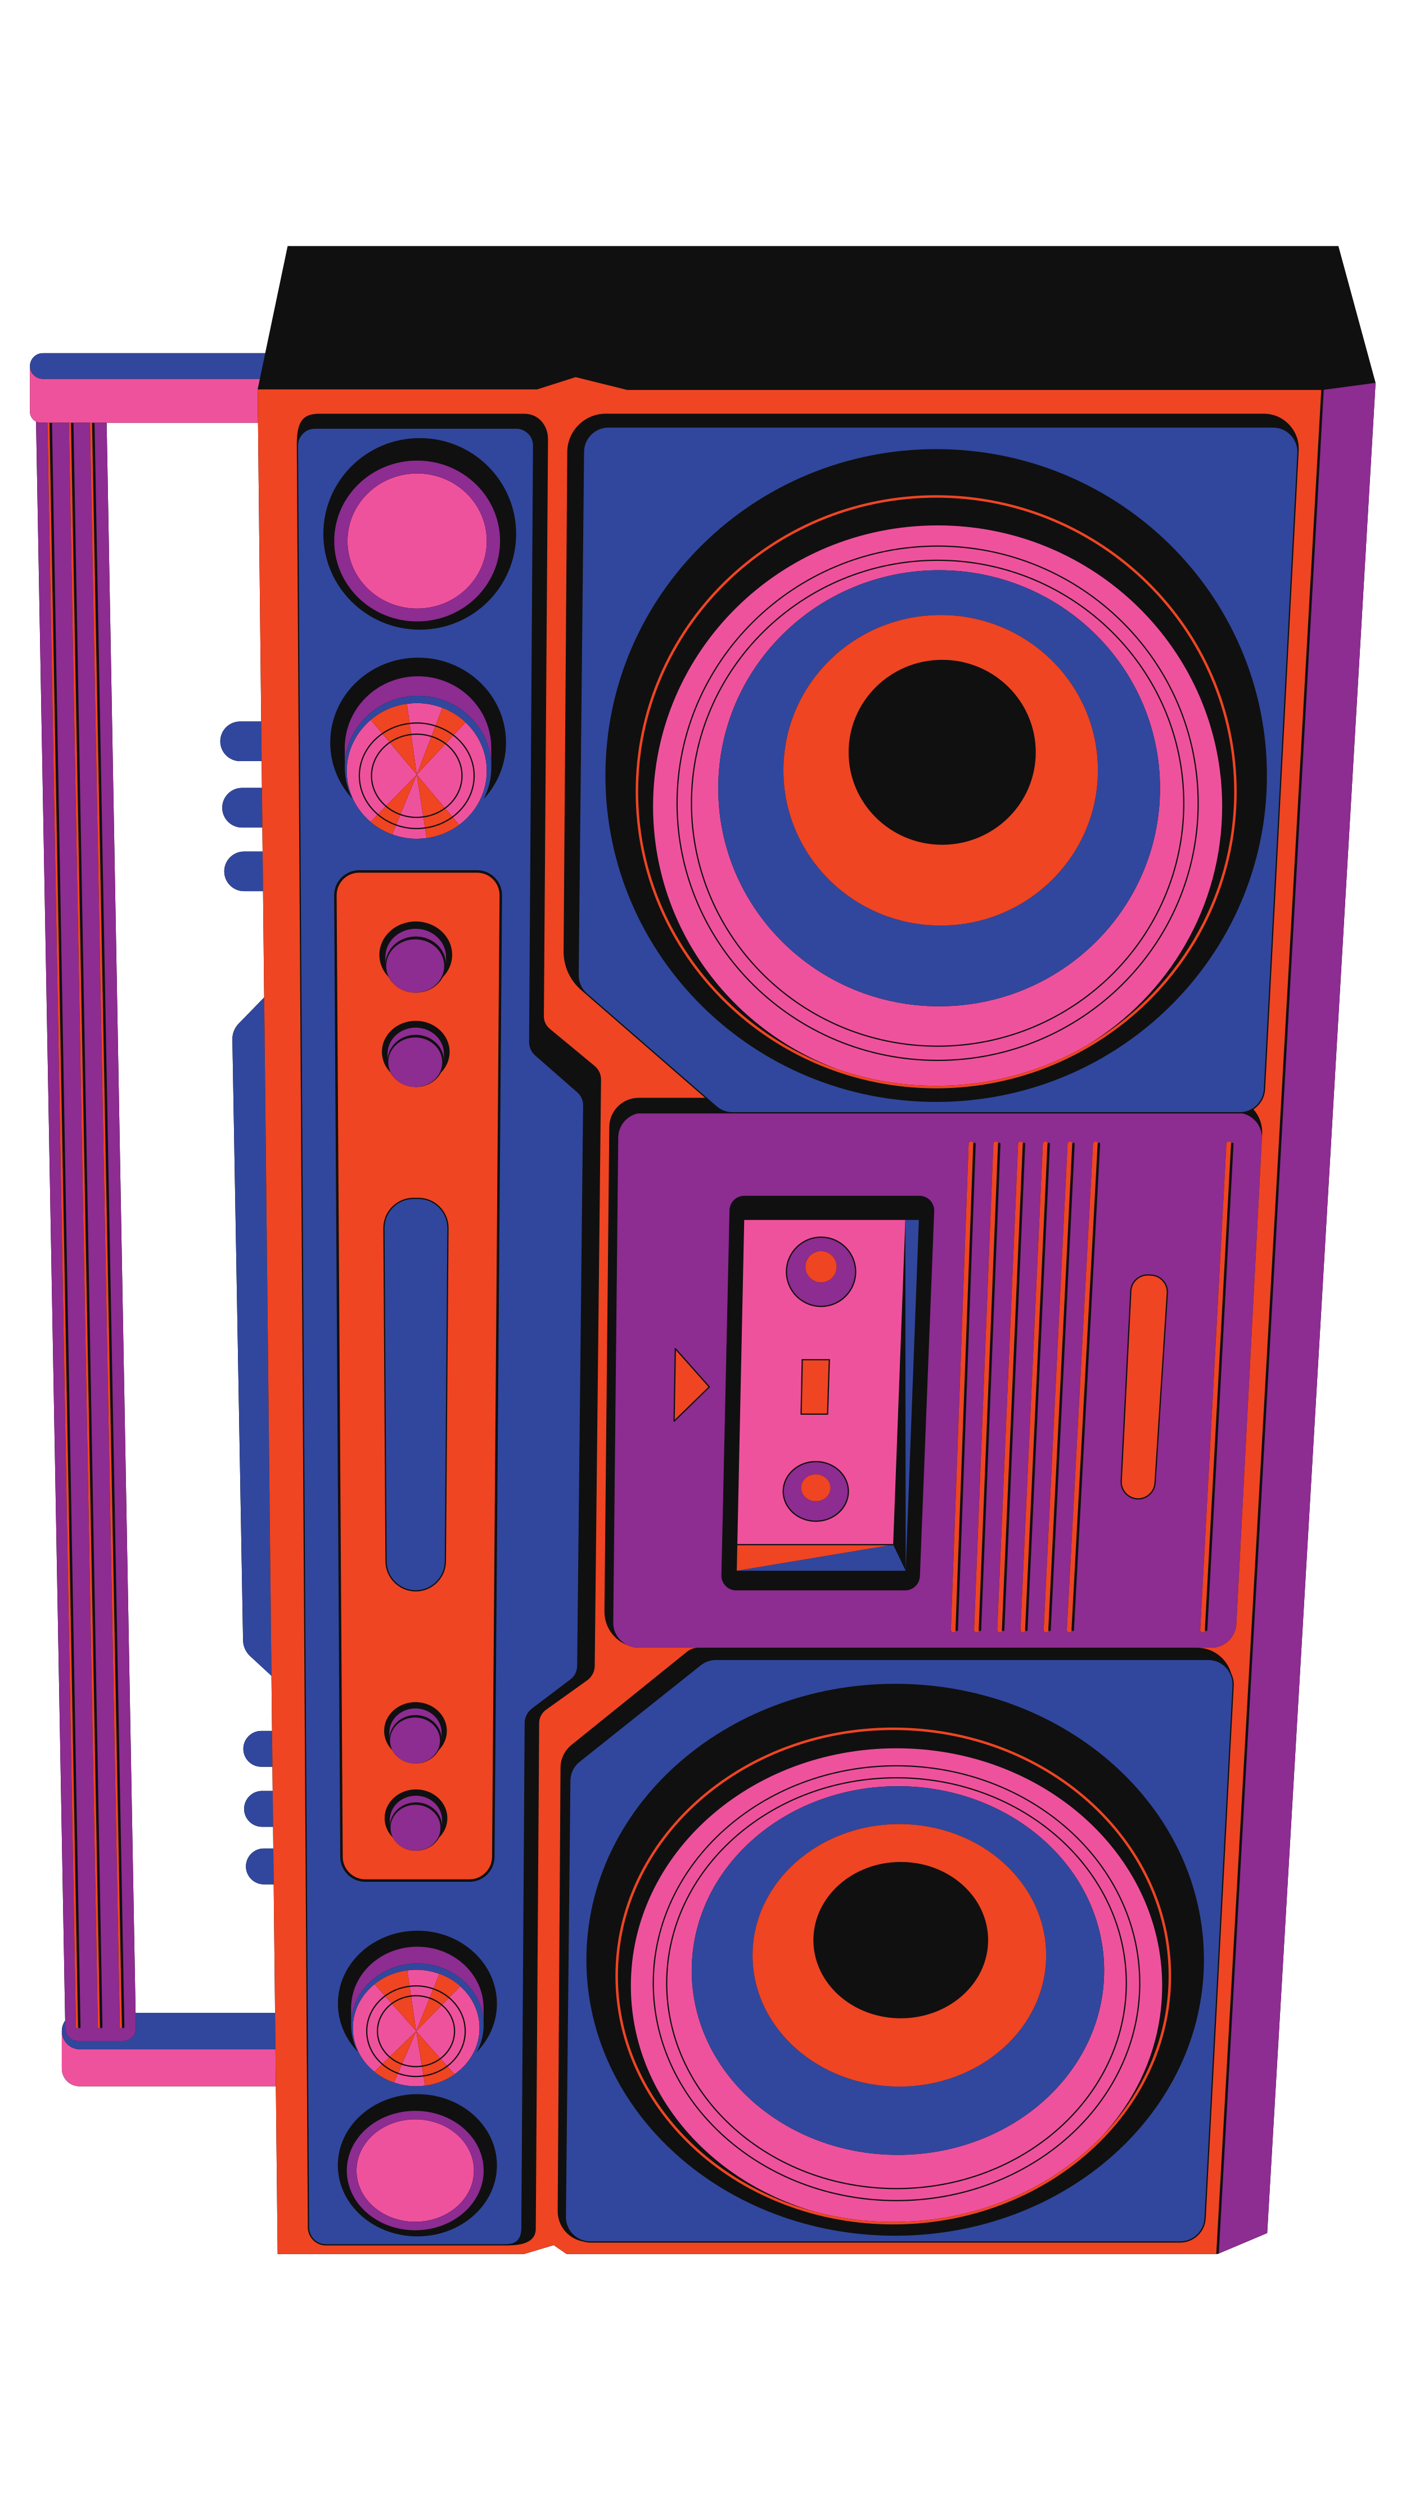 <svg xmlns="http://www.w3.org/2000/svg" xmlns:xlink="http://www.w3.org/1999/xlink" width="1080" zoomAndPan="magnify" viewBox="0 0 810 1440" height="1920" preserveAspectRatio="xMidYMid meet" version="1.0"><defs><clipPath id="d081fdf611"><path d="M 17.07 141.711 L 792.57 141.711 L 792.57 1298.211 L 17.07 1298.211 Z M 17.07 141.711 " clip-rule="nonzero"/></clipPath><clipPath id="a272e1e2f2"><path d="M 17.07 210 L 705 210 L 705 1280 L 17.07 1280 Z M 17.07 210 " clip-rule="nonzero"/></clipPath><clipPath id="04b1a84ffb"><path d="M 20 220 L 792.57 220 L 792.57 1298.211 L 20 1298.211 Z M 20 220 " clip-rule="nonzero"/></clipPath><clipPath id="ab264f677c"><path d="M 17.07 203 L 748 203 L 748 1293 L 17.07 1293 Z M 17.07 203 " clip-rule="nonzero"/></clipPath><clipPath id="bf09a88370"><path d="M 27 217 L 762 217 L 762 1298.211 L 27 1298.211 Z M 27 217 " clip-rule="nonzero"/></clipPath></defs><g clip-path="url(#d081fdf611)"><path fill="#101010" d="M 771.062 141.711 L 165.711 141.711 L 152.793 203.418 L 24.66 203.418 C 20.578 203.418 17.27 206.73 17.27 210.816 L 17.27 237.242 C 17.27 239.703 18.707 241.805 20.773 242.816 L 37.543 1163.758 C 36.336 1165.469 35.609 1167.547 35.609 1169.801 L 35.609 1191.387 C 35.609 1197.016 40.168 1201.574 45.793 1201.574 L 158.922 1201.574 L 159.953 1298.211 L 301.844 1298.211 L 318.984 1293.066 L 326.457 1298.211 L 701.398 1298.211 L 701.398 1298.203 L 730.023 1286.113 L 792.473 220.496 M 61.43 243.469 L 148.637 243.469 L 150.484 415.539 L 138.312 415.539 C 132.012 415.539 126.902 420.652 126.902 426.957 C 126.902 433.266 132.012 438.375 138.312 438.375 L 150.73 438.375 L 150.898 453.781 L 139.441 453.781 C 133.137 453.781 128.027 458.895 128.027 465.199 C 128.027 471.504 133.137 476.617 139.441 476.617 L 151.137 476.617 L 151.285 490.43 L 140.602 490.43 C 134.301 490.43 129.188 495.539 129.188 501.848 C 129.188 508.152 134.301 513.266 140.602 513.266 L 151.531 513.266 L 152.188 574.449 L 137.598 589.449 C 135.152 591.887 133.805 595.219 133.867 598.672 L 140.02 944.73 C 140.086 948.293 141.641 951.668 144.316 954.027 L 156.379 965.176 L 156.719 996.898 L 150.504 996.898 C 144.805 996.898 140.184 1001.523 140.184 1007.223 C 140.184 1012.926 144.805 1017.551 150.504 1017.551 L 156.941 1017.551 L 157.09 1031.477 L 150.949 1031.477 C 145.25 1031.477 140.629 1036.102 140.629 1041.805 C 140.629 1047.508 145.25 1052.129 150.949 1052.129 L 157.312 1052.129 L 157.445 1064.617 L 152 1064.617 C 146.301 1064.617 141.68 1069.242 141.68 1074.945 C 141.68 1080.645 146.301 1085.27 152 1085.27 L 157.668 1085.27 L 158.465 1159.297 L 78.105 1159.297 Z M 61.43 243.469 " fill-opacity="1" fill-rule="nonzero"/></g><g clip-path="url(#a272e1e2f2)"><path fill="#ef529c" d="M 217.398 469.332 L 213.484 473.332 C 211.828 471.918 210.273 470.406 208.879 468.754 C 203.184 462.016 199.762 453.406 199.762 444.02 C 199.762 432.273 205.141 421.762 213.613 414.602 L 220.031 422.246 C 211.934 427.867 206.664 436.766 206.664 446.801 C 206.664 455.703 210.816 463.711 217.398 469.332 Z M 264.504 475.074 C 259.148 479.031 252.754 481.703 245.77 482.66 C 252.754 481.707 259.148 479.031 264.504 475.074 Z M 244.812 476.504 L 243.934 470.848 C 242.676 471.02 241.398 471.137 240.086 471.137 C 236.711 471.137 233.496 470.531 230.527 469.465 L 228.332 474.812 C 231.984 476.113 235.938 476.852 240.082 476.852 C 241.695 476.852 243.266 476.711 244.812 476.504 Z M 245.77 482.66 L 244.922 477.211 C 243.34 477.426 241.734 477.57 240.086 477.57 C 235.844 477.57 231.797 476.812 228.062 475.477 L 225.969 480.578 C 230.371 482.176 235.117 483.094 240.094 483.094 C 240.223 483.094 240.344 483.074 240.473 483.074 C 242.273 483.059 244.035 482.898 245.77 482.66 Z M 239.648 1143.395 C 243.215 1143.395 246.613 1144.023 249.766 1145.117 L 253.105 1136.852 C 248.973 1135.34 244.492 1134.465 239.773 1134.465 C 238.023 1134.465 236.316 1134.617 234.633 1134.84 L 235.93 1143.641 C 237.148 1143.492 238.387 1143.395 239.648 1143.395 Z M 216.047 412.707 C 218.266 411.109 220.648 409.727 223.184 408.586 C 220.648 409.723 218.266 411.109 216.047 412.707 Z M 239.648 1149.781 C 238.703 1149.781 237.773 1149.855 236.855 1149.965 L 239.777 1169.844 L 247.352 1151.098 C 244.953 1150.258 242.363 1149.781 239.648 1149.781 Z M 217.809 1169.84 C 217.809 1175.598 220.477 1180.781 224.719 1184.441 L 239.773 1169.84 L 225.969 1154.227 C 221 1157.906 217.809 1163.535 217.809 1169.84 Z M 253.121 1136.812 L 253.109 1136.852 C 254.137 1137.227 255.164 1137.613 256.145 1138.07 C 255.156 1137.617 254.156 1137.188 253.121 1136.812 Z M 234.633 1134.836 C 234.59 1134.84 234.551 1134.852 234.512 1134.859 C 234.555 1134.852 234.594 1134.848 234.637 1134.84 Z M 213.66 446.801 C 213.66 438.836 217.855 431.773 224.301 427.332 L 220.496 422.793 C 212.551 428.285 207.379 436.984 207.379 446.801 C 207.379 455.504 211.449 463.328 217.902 468.82 L 222.074 464.559 C 216.91 460.113 213.66 453.805 213.66 446.801 Z M 266.516 446.801 C 266.516 454.453 262.652 461.281 256.633 465.746 L 260.457 470.273 C 267.965 464.762 272.797 456.297 272.797 446.801 C 272.797 437.543 268.211 429.258 261.023 423.738 L 256.961 428.09 C 262.789 432.559 266.516 439.285 266.516 446.801 Z M 214.379 446.801 C 214.379 453.605 217.547 459.73 222.574 464.043 L 240.094 446.145 L 224.766 427.883 C 218.477 432.191 214.379 439.059 214.379 446.801 Z M 250.734 418.418 C 247.391 417.355 243.82 416.75 240.086 416.75 C 238.711 416.75 237.363 416.855 236.031 417.008 L 236.82 422.676 C 237.895 422.551 238.977 422.469 240.086 422.469 C 243.094 422.469 245.969 422.953 248.664 423.809 Z M 261.973 411.227 C 259.742 409.828 257.359 408.641 254.852 407.688 C 257.359 408.641 259.742 409.832 261.973 411.227 Z M 240.086 416.031 C 243.91 416.031 247.566 416.656 250.992 417.746 L 254.852 407.684 C 250.273 405.938 245.309 404.949 240.094 404.949 C 238.16 404.949 236.273 405.129 234.414 405.383 L 235.934 416.293 C 237.297 416.137 238.68 416.031 240.086 416.031 Z M 240.086 423.188 C 239.012 423.188 237.961 423.266 236.922 423.383 L 240.094 446.145 L 248.406 424.48 C 245.793 423.656 243.004 423.188 240.086 423.188 Z M 261.496 1169.84 C 261.496 1163.977 258.723 1158.707 254.34 1155.035 L 239.777 1169.84 L 253.531 1185.32 C 258.391 1181.637 261.496 1176.066 261.496 1169.84 Z M 225.945 407.473 C 228.641 406.492 231.473 405.785 234.41 405.383 C 231.473 405.785 228.641 406.492 225.945 407.473 Z M 264.508 475.074 C 274.168 467.938 280.43 456.699 280.43 444.02 C 280.43 433.043 275.742 423.137 268.215 416.039 L 261.516 423.211 C 268.844 428.863 273.516 437.336 273.516 446.801 C 273.516 456.52 268.586 465.18 260.922 470.824 Z M 265.797 446.801 C 265.797 439.492 262.16 432.949 256.469 428.613 L 240.098 446.145 L 256.172 465.195 C 262.031 460.867 265.797 454.234 265.797 446.801 Z M 243.824 470.141 L 240.098 446.145 L 230.805 468.797 C 233.691 469.832 236.816 470.418 240.094 470.418 C 241.359 470.418 242.602 470.305 243.824 470.141 Z M 516.48 1006.918 C 601.004 1006.918 669.523 1068.145 669.523 1143.668 C 669.523 1176.348 656.676 1206.336 635.277 1229.855 C 606.156 1260.328 562.891 1279.699 514.621 1279.699 C 498.965 1279.699 483.852 1277.633 469.559 1273.844 C 407.996 1256.141 363.441 1204.562 363.441 1143.668 C 363.441 1068.145 431.957 1006.918 516.48 1006.918 Z M 516.48 1016.633 C 439.016 1016.633 375.992 1072.965 375.992 1142.207 C 375.992 1211.445 439.016 1267.777 516.48 1267.777 C 593.949 1267.777 656.973 1211.445 656.973 1142.207 C 656.973 1072.965 593.949 1016.633 516.48 1016.633 Z M 516.48 1017.352 C 593.547 1017.352 656.254 1073.363 656.254 1142.207 C 656.254 1211.051 593.551 1267.059 516.48 1267.059 C 439.41 1267.059 376.711 1211.051 376.711 1142.207 C 376.711 1073.363 439.41 1017.352 516.48 1017.352 Z M 516.48 1023.547 C 443.281 1023.547 383.73 1076.777 383.73 1142.207 C 383.73 1207.633 443.281 1260.863 516.48 1260.863 C 589.68 1260.863 649.23 1207.633 649.23 1142.207 C 649.23 1076.777 589.68 1023.547 516.48 1023.547 Z M 516.48 1024.266 C 589.285 1024.266 648.512 1077.176 648.512 1142.207 C 648.512 1207.234 589.285 1260.145 516.48 1260.145 C 443.676 1260.145 384.449 1207.234 384.449 1142.207 C 384.449 1077.176 443.676 1024.266 516.48 1024.266 Z M 517.301 1028.742 C 451.688 1028.742 398.496 1076.277 398.496 1134.918 C 398.496 1193.555 451.688 1241.09 517.301 1241.09 C 582.914 1241.09 636.102 1193.555 636.102 1134.918 C 636.102 1076.277 582.914 1028.742 517.301 1028.742 Z M 273.035 1250.121 C 273.035 1233.828 257.895 1220.621 239.215 1220.621 C 220.539 1220.621 205.398 1233.828 205.398 1250.121 C 205.398 1266.414 220.539 1279.621 239.215 1279.621 C 257.891 1279.621 273.035 1266.414 273.035 1250.121 Z M 424.781 889.277 L 428.75 702.633 L 521.562 702.633 L 514.543 889.641 L 514.543 889.277 Z M 473.008 752.777 C 484.195 752.777 493.297 743.672 493.297 732.477 C 493.297 721.281 484.195 712.176 473.008 712.176 C 461.816 712.176 452.715 721.281 452.715 732.477 C 452.715 743.672 461.816 752.777 473.008 752.777 Z M 476.773 814.816 C 476.965 814.816 477.129 814.66 477.133 814.469 L 478.152 783.117 C 478.152 783.113 478.152 783.109 478.152 783.105 C 478.152 783.012 478.117 782.922 478.055 782.855 C 477.988 782.785 477.891 782.746 477.793 782.746 L 462.18 782.746 C 461.984 782.746 461.828 782.898 461.82 783.098 L 461.156 814.453 C 461.129 814.52 461.191 814.641 461.262 814.711 C 461.328 814.781 461.422 814.82 461.516 814.82 L 476.773 814.82 Z M 469.988 876.496 C 480.535 876.496 489.117 868.629 489.117 858.961 C 489.117 849.293 480.535 841.426 469.988 841.426 C 459.441 841.426 450.859 849.293 450.859 858.961 C 450.859 868.629 459.441 876.496 469.988 876.496 Z M 17.273 237.242 C 17.273 239.703 18.711 241.805 20.777 242.816 C 21.602 243.219 22.512 243.465 23.492 243.465 L 148.637 243.465 L 148.43 224.273 L 148.426 224.273 L 148.43 224.25 L 148.426 223.816 L 148.52 223.816 L 149.691 218.207 L 24.668 218.207 C 20.582 218.207 17.273 214.895 17.273 210.812 Z M 244.91 1201.199 L 244.051 1195.949 C 242.613 1196.152 241.148 1196.293 239.652 1196.293 C 235.941 1196.293 232.406 1195.621 229.152 1194.438 L 227 1199.414 C 230.98 1200.785 235.277 1201.57 239.777 1201.57 C 239.895 1201.57 240.008 1201.555 240.121 1201.551 C 241.746 1201.539 243.336 1201.406 244.91 1201.199 Z M 200.203 311.594 C 200.203 333.074 218.16 350.492 240.316 350.492 C 262.473 350.492 280.43 333.074 280.43 311.594 C 280.43 290.109 262.473 272.695 240.316 272.695 C 218.16 272.695 200.203 290.109 200.203 311.594 Z M 540.16 302.598 C 630.699 302.598 704.094 375.016 704.094 464.352 C 704.094 522.414 673.07 573.305 626.504 601.84 C 600.934 616.773 571.137 625.379 539.332 625.379 C 519.559 625.379 500.574 622.023 482.883 615.93 C 420.598 593.004 376.23 533.797 376.23 464.352 C 376.23 375.016 449.625 302.598 540.16 302.598 Z M 540.16 314.152 C 457.195 314.152 389.699 380.754 389.699 462.617 C 389.699 544.48 457.195 611.082 540.16 611.082 C 623.129 611.082 690.625 544.48 690.625 462.617 C 690.625 380.754 623.129 314.152 540.16 314.152 Z M 540.16 314.871 C 622.727 314.871 689.906 381.148 689.906 462.617 C 689.906 544.082 622.73 610.363 540.16 610.363 C 457.594 610.363 390.418 544.082 390.418 462.617 C 390.418 381.148 457.594 314.871 540.16 314.871 Z M 540.16 322.328 C 461.77 322.328 397.988 385.266 397.988 462.617 C 397.988 539.969 461.766 602.898 540.16 602.898 C 618.559 602.898 682.332 539.969 682.332 462.617 C 682.332 385.266 618.555 322.328 540.16 322.328 Z M 540.16 323.047 C 618.16 323.047 681.617 385.66 681.617 462.617 C 681.617 539.574 618.16 602.18 540.164 602.18 C 462.164 602.18 398.707 539.574 398.707 462.617 C 398.707 385.66 462.164 323.047 540.16 323.047 Z M 541.035 328.406 C 470.754 328.406 413.777 384.633 413.777 453.988 C 413.777 523.348 470.754 579.574 541.035 579.574 C 611.32 579.574 668.293 523.348 668.293 453.988 C 668.293 384.633 611.32 328.406 541.035 328.406 Z M 239.648 1195.574 C 241.109 1195.574 242.531 1195.438 243.934 1195.238 L 243.129 1190.348 C 241.992 1190.512 240.836 1190.621 239.648 1190.621 C 236.742 1190.621 233.977 1190.098 231.426 1189.168 L 229.438 1193.777 C 232.602 1194.922 236.043 1195.574 239.648 1195.574 Z M 46.109 1180.301 C 40.312 1180.301 35.613 1175.598 35.613 1169.797 L 35.613 1191.383 C 35.613 1197.008 40.172 1201.57 45.797 1201.57 L 158.922 1201.57 L 158.695 1180.301 Z M 243.016 1189.637 L 239.773 1169.84 L 231.707 1188.508 C 234.172 1189.398 236.844 1189.898 239.648 1189.898 C 240.797 1189.902 241.914 1189.797 243.016 1189.637 Z M 262.52 1141.809 C 263.453 1142.496 264.336 1143.238 265.191 1144.004 L 265.203 1143.988 C 264.352 1143.219 263.453 1142.492 262.52 1141.809 Z M 249.496 1145.781 C 246.426 1144.719 243.117 1144.109 239.648 1144.109 C 238.418 1144.109 237.219 1144.207 236.031 1144.348 L 236.754 1149.25 C 237.703 1149.137 238.668 1149.059 239.648 1149.059 C 242.457 1149.059 245.137 1149.555 247.617 1150.422 Z M 217.09 1169.84 C 217.09 1163.32 220.375 1157.496 225.492 1153.684 L 222.086 1149.828 C 215.723 1154.551 211.645 1161.762 211.645 1169.84 C 211.645 1177.215 215.059 1183.855 220.484 1188.555 L 224.203 1184.945 C 219.832 1181.152 217.09 1175.793 217.09 1169.84 Z M 262.215 1169.84 C 262.215 1176.277 259.016 1182.043 254.012 1185.855 L 257.434 1189.707 C 263.676 1184.984 267.66 1177.832 267.66 1169.84 C 267.66 1162.309 264.102 1155.547 258.469 1150.836 L 254.84 1154.523 C 259.355 1158.324 262.215 1163.777 262.215 1169.84 Z M 215.707 1193.188 L 219.965 1189.055 C 214.414 1184.23 210.922 1177.414 210.922 1169.84 C 210.922 1161.547 215.094 1154.141 221.605 1149.289 L 215.82 1142.746 C 208.156 1148.898 203.293 1157.922 203.293 1168.012 C 203.293 1176.074 206.387 1183.469 211.539 1189.254 C 212.805 1190.676 214.211 1191.977 215.707 1193.188 Z M 276.258 1168.02 C 276.258 1158.59 272.004 1150.094 265.191 1144.004 L 258.973 1150.324 C 264.734 1155.164 268.379 1162.113 268.379 1169.844 C 268.379 1178.051 264.301 1185.395 257.906 1190.25 L 261.844 1194.672 C 270.59 1188.551 276.258 1178.91 276.258 1168.02 Z M 218.02 1141.129 C 220.027 1139.754 222.184 1138.566 224.477 1137.586 C 222.184 1138.562 220.027 1139.754 218.02 1141.129 Z M 261.844 1194.672 C 261.73 1194.75 261.613 1194.824 261.5 1194.902 C 261.617 1194.824 261.742 1194.762 261.855 1194.684 Z M 261.844 1194.672 " fill-opacity="1" fill-rule="nonzero"/></g><g clip-path="url(#04b1a84ffb)"><path fill="#8d2c91" d="M 71.152 1175.469 L 44.754 1175.469 C 40.871 1175.469 37.707 1172.355 37.633 1168.473 L 37.547 1163.754 L 20.773 242.816 C 21.598 243.223 22.512 243.469 23.492 243.469 L 27.316 243.469 C 27.316 243.473 27.316 243.477 27.316 243.484 L 43.742 1167.43 C 43.75 1167.828 44.078 1168.145 44.473 1168.141 C 44.754 1168.133 44.949 1167.945 45.062 1167.703 C 45.18 1167.949 45.383 1168.141 45.676 1168.141 C 46.07 1168.133 46.383 1167.812 46.383 1167.422 C 46.383 1167.418 46.383 1167.41 46.383 1167.41 L 29.957 243.465 L 39.68 243.465 C 39.68 243.469 39.68 243.473 39.68 243.48 L 56.379 1167.43 C 56.383 1167.828 56.715 1168.145 57.105 1168.141 C 57.391 1168.133 57.586 1167.945 57.695 1167.703 C 57.812 1167.949 58.02 1168.145 58.309 1168.141 C 58.703 1168.133 59.016 1167.812 59.016 1167.422 C 59.016 1167.418 59.016 1167.41 59.016 1167.41 L 42.32 243.465 L 51.824 243.465 C 51.824 243.469 51.824 243.473 51.824 243.48 L 69.027 1167.43 C 69.031 1167.828 69.363 1168.145 69.758 1168.137 C 70.039 1168.129 70.234 1167.941 70.348 1167.703 C 70.465 1167.945 70.672 1168.141 70.961 1168.137 C 71.355 1168.129 71.668 1167.809 71.668 1167.418 C 71.668 1167.414 71.668 1167.41 71.668 1167.402 L 54.465 243.461 L 61.434 243.461 L 78.113 1159.293 L 78.277 1168.211 C 78.348 1172.195 75.137 1175.469 71.152 1175.469 Z M 702.137 1297.891 L 730.031 1286.113 L 792.477 220.492 L 762.617 224.5 Z M 701.402 1298.199 Z M 356.168 655.145 C 356.238 648.332 361.047 642.684 367.434 641.273 L 715.785 641.273 C 722.441 642.77 727.312 648.875 726.969 655.984 C 726.969 656.008 726.969 656.027 726.969 656.051 L 712.277 935.355 C 711.875 942.992 705.57 948.977 697.93 948.977 L 367.66 948.977 C 365.504 948.977 363.473 948.469 361.641 947.617 C 356.676 945.312 353.234 940.289 353.293 934.449 Z M 388.219 818.867 C 388.352 818.926 388.508 818.898 388.613 818.797 L 408.875 799.035 C 408.949 798.969 408.984 798.871 408.984 798.781 C 408.984 798.695 408.953 798.609 408.898 798.543 L 389.324 776.484 C 389.227 776.371 389.07 776.336 388.93 776.387 C 388.789 776.438 388.695 776.566 388.691 776.719 L 388 818.535 C 388.035 818.668 388.09 818.812 388.219 818.867 Z M 521.465 915.969 C 526.031 915.969 529.781 912.359 529.961 907.797 L 538.195 697.547 C 538.383 692.719 534.523 688.707 529.699 688.707 L 428.766 688.707 C 424.145 688.707 420.371 692.402 420.27 697.023 L 415.605 907.273 C 415.5 912.043 419.336 915.969 424.102 915.969 Z M 708.047 657.402 C 707.254 657.359 706.574 657.969 706.535 658.762 L 691.457 938.641 C 691.367 939.414 692.02 940.109 692.816 940.156 C 693.516 940.191 694.098 939.711 694.262 939.059 C 694.379 939.266 694.547 939.422 694.801 939.434 C 695.199 939.457 695.535 939.152 695.559 938.758 L 710.633 658.875 C 710.633 658.863 710.633 658.848 710.633 658.836 C 710.633 658.457 710.336 658.141 709.957 658.117 C 709.684 658.102 709.477 658.273 709.344 658.492 C 709.188 657.902 708.691 657.438 708.047 657.402 Z M 665.785 854.148 L 672.855 744.809 C 672.871 744.586 672.875 744.367 672.875 744.145 C 672.875 741.672 671.984 739.312 670.328 737.445 C 668.527 735.41 666.043 734.203 663.328 734.051 L 661.781 733.961 C 659.07 733.809 656.461 734.723 654.445 736.535 C 652.426 738.352 651.234 740.848 651.098 743.559 L 645.574 852.988 C 645.566 853.16 645.566 853.332 645.566 853.5 C 645.566 858.82 649.746 863.301 655.109 863.609 C 660.637 863.918 665.426 859.676 665.785 854.148 Z M 631.207 657.402 C 630.414 657.359 629.734 657.969 629.695 658.762 L 614.617 938.641 C 614.535 939.414 615.18 940.109 615.973 940.156 C 616.676 940.191 617.258 939.711 617.418 939.055 C 617.535 939.262 617.707 939.422 617.961 939.434 C 618.355 939.457 618.695 939.152 618.719 938.758 L 633.793 658.875 C 633.793 658.863 633.793 658.848 633.793 658.836 C 633.793 658.457 633.492 658.141 633.113 658.117 C 632.84 658.102 632.637 658.273 632.504 658.492 C 632.348 657.902 631.852 657.438 631.207 657.402 Z M 616.531 657.402 C 615.742 657.363 615.066 657.973 615.027 658.77 L 601.254 938.652 C 601.129 939.438 601.824 940.117 602.617 940.156 C 603.316 940.191 603.891 939.711 604.055 939.062 C 604.172 939.266 604.348 939.426 604.598 939.438 C 605 939.457 605.336 939.152 605.355 938.758 L 619.129 658.879 C 619.129 658.863 619.129 658.852 619.129 658.844 C 619.129 658.461 618.832 658.145 618.449 658.125 C 618.172 658.109 617.969 658.281 617.836 658.5 C 617.684 657.898 617.18 657.438 616.531 657.402 Z M 602.281 657.402 C 601.488 657.367 600.812 657.98 600.781 658.773 L 587.895 938.652 C 587.809 939.434 588.469 940.121 589.262 940.156 C 589.957 940.188 590.535 939.707 590.695 939.055 C 590.812 939.262 590.984 939.426 591.242 939.434 C 591.637 939.453 591.973 939.148 591.992 938.75 L 604.879 658.871 C 604.879 658.859 604.879 658.848 604.879 658.836 C 604.879 658.453 604.578 658.137 604.195 658.117 C 603.922 658.105 603.719 658.277 603.586 658.492 C 603.434 657.898 602.93 657.434 602.281 657.402 Z M 588.023 657.402 C 587.23 657.367 586.559 657.984 586.523 658.777 L 574.527 938.66 C 574.559 939.41 575.105 940.121 575.902 940.156 C 576.586 940.188 577.148 939.723 577.324 939.094 C 577.445 939.289 577.629 939.43 577.879 939.441 C 578.273 939.457 578.609 939.148 578.629 938.754 L 590.629 658.875 C 590.629 658.863 590.629 658.852 590.629 658.844 C 590.629 658.457 590.328 658.141 589.941 658.125 C 589.668 658.113 589.469 658.281 589.336 658.504 C 589.184 657.898 588.676 657.43 588.023 657.402 Z M 573.766 657.402 C 572.977 657.371 572.309 657.988 572.273 658.781 L 561.16 938.66 C 561.156 939.488 561.75 940.121 562.543 940.156 C 563.234 940.184 563.805 939.703 563.969 939.055 C 564.086 939.262 564.262 939.426 564.512 939.438 C 564.91 939.453 565.242 939.145 565.262 938.75 L 576.375 658.867 C 576.375 658.859 576.375 658.848 576.375 658.84 C 576.375 658.453 576.07 658.137 575.684 658.121 C 575.41 658.113 575.211 658.281 575.082 658.5 C 574.93 657.895 574.422 657.426 573.766 657.402 Z M 559.516 657.402 C 558.723 657.371 558.055 657.992 558.023 658.785 L 547.797 938.664 C 547.816 939.371 548.387 940.125 549.18 940.156 C 549.863 940.18 550.422 939.715 550.594 939.086 C 550.715 939.285 550.895 939.43 551.148 939.438 C 551.547 939.453 551.879 939.141 551.895 938.746 L 562.117 658.863 C 562.117 658.855 562.117 658.848 562.117 658.84 C 562.117 658.453 561.816 658.133 561.426 658.121 C 561.156 658.113 560.957 658.277 560.828 658.492 C 560.68 657.895 560.168 657.426 559.516 657.402 Z M 239.215 1284.504 C 217.445 1284.504 199.801 1269.109 199.801 1250.121 C 199.801 1231.133 217.445 1215.738 239.215 1215.738 C 260.984 1215.738 278.633 1231.133 278.633 1250.121 C 278.633 1269.105 260.984 1284.504 239.215 1284.504 Z M 239.215 1279.621 C 257.895 1279.621 273.035 1266.414 273.035 1250.121 C 273.035 1233.828 257.895 1220.621 239.215 1220.621 C 220.539 1220.621 205.398 1233.828 205.398 1250.121 C 205.398 1266.414 220.539 1279.621 239.215 1279.621 Z M 278.633 1166.219 L 278.574 1156.535 C 278.574 1137.016 261.484 1121.188 240.398 1121.188 C 220.027 1121.188 203.434 1135.977 202.332 1154.586 L 202.281 1154.59 L 202.281 1155.465 C 202.27 1155.824 202.227 1156.176 202.227 1156.535 C 202.227 1156.898 202.27 1157.25 202.281 1157.609 L 202.281 1166.223 C 202.281 1146.699 219.375 1130.875 240.457 1130.875 C 261.539 1130.875 278.629 1146.695 278.633 1166.219 Z M 283.059 441.93 L 282.992 430.652 C 282.992 407.922 264.094 389.496 240.785 389.496 C 218.262 389.496 199.914 406.711 198.695 428.383 L 198.645 428.387 L 198.645 429.406 C 198.633 429.824 198.582 430.234 198.582 430.652 C 198.582 431.074 198.633 431.484 198.645 431.902 L 198.645 441.93 C 198.645 419.199 217.539 400.773 240.852 400.773 C 264.16 400.773 283.059 419.199 283.059 441.93 Z M 192.547 311.594 C 192.547 286.012 213.934 265.277 240.316 265.277 C 266.695 265.277 288.086 286.012 288.086 311.594 C 288.086 337.172 266.699 357.91 240.316 357.91 C 213.934 357.91 192.547 337.172 192.547 311.594 Z M 200.203 311.594 C 200.203 333.074 218.16 350.492 240.316 350.492 C 262.473 350.492 280.43 333.074 280.43 311.594 C 280.43 290.109 262.473 272.695 240.316 272.695 C 218.16 272.695 200.203 290.109 200.203 311.594 Z M 469.988 875.777 C 459.836 875.777 451.578 868.23 451.578 858.961 C 451.578 849.691 459.836 842.145 469.988 842.145 C 480.141 842.145 488.398 849.691 488.398 858.961 C 488.398 868.23 480.141 875.777 469.988 875.777 Z M 469.988 864.641 C 474.672 864.641 478.465 861.168 478.465 856.883 C 478.465 852.602 474.672 849.129 469.988 849.129 C 465.309 849.129 461.512 852.602 461.512 856.883 C 461.512 861.168 465.309 864.641 469.988 864.641 Z M 473.008 752.059 C 462.215 752.059 453.434 743.273 453.434 732.477 C 453.434 721.68 462.215 712.895 473.008 712.895 C 483.797 712.895 492.578 721.68 492.578 732.477 C 492.578 743.273 483.797 752.059 473.008 752.059 Z M 473.008 738.59 C 477.977 738.59 482.004 734.559 482.004 729.586 C 482.004 724.613 477.977 720.582 473.008 720.582 C 468.039 720.582 464.008 724.613 464.008 729.586 C 464.008 734.559 468.039 738.59 473.008 738.59 Z M 239.617 1034.234 C 231.578 1034.234 225.031 1040.066 224.598 1047.406 L 224.578 1047.41 L 224.578 1047.758 C 224.574 1047.898 224.555 1048.035 224.555 1048.18 C 224.555 1048.324 224.574 1048.461 224.578 1048.602 L 224.578 1052 C 224.578 1044.297 231.32 1038.055 239.641 1038.055 C 247.961 1038.055 254.703 1044.301 254.703 1052 L 254.68 1048.18 C 254.68 1040.477 247.934 1034.234 239.617 1034.234 Z M 224.977 1052.707 C 224.977 1056.285 226.535 1059.52 229.043 1061.902 C 231.664 1064.391 235.312 1065.945 239.371 1065.945 C 239.418 1065.945 239.461 1065.934 239.508 1065.934 C 247.391 1065.867 253.762 1059.977 253.762 1052.707 C 253.762 1045.395 247.32 1039.469 239.371 1039.469 C 231.422 1039.469 224.977 1045.398 224.977 1052.707 Z M 239.34 983.961 C 231.301 983.961 224.754 989.797 224.32 997.137 L 224.301 997.141 L 224.301 997.484 C 224.293 997.625 224.277 997.762 224.277 997.906 C 224.277 998.051 224.293 998.188 224.301 998.332 L 224.301 1001.73 C 224.301 994.027 231.043 987.781 239.363 987.781 C 247.68 987.781 254.426 994.027 254.426 1001.73 L 254.402 997.906 C 254.402 990.207 247.66 983.961 239.34 983.961 Z M 224.699 1002.438 C 224.699 1006.016 226.258 1009.25 228.766 1011.633 C 231.383 1014.121 235.035 1015.676 239.094 1015.676 C 239.137 1015.676 239.18 1015.668 239.227 1015.668 C 247.113 1015.598 253.484 1009.707 253.484 1002.438 C 253.484 995.125 247.043 989.199 239.094 989.199 C 231.145 989.199 224.699 995.125 224.699 1002.438 Z M 239.488 591.863 C 230.812 591.863 223.746 598.16 223.273 606.086 L 223.254 606.09 L 223.254 606.465 C 223.246 606.617 223.227 606.766 223.227 606.922 C 223.227 607.074 223.246 607.227 223.254 607.379 L 223.254 611.047 C 223.254 602.73 230.535 595.992 239.512 595.992 C 248.492 595.992 255.77 602.73 255.77 611.047 L 255.742 606.922 C 255.746 598.605 248.469 591.863 239.488 591.863 Z M 223.684 611.809 C 223.684 615.68 225.375 619.18 228.09 621.75 C 228.289 621.938 228.508 622.098 228.715 622.273 C 229.039 622.551 229.391 622.801 229.738 623.055 C 230.328 623.473 230.949 623.848 231.602 624.191 C 231.719 624.254 231.84 624.312 231.957 624.367 C 232.727 624.746 233.523 625.059 234.363 625.312 C 234.586 625.379 234.809 625.445 235.031 625.504 C 235.625 625.656 236.219 625.789 236.836 625.875 C 237.523 625.973 238.215 626.055 238.93 626.066 C 239.027 626.07 239.125 626.098 239.223 626.098 C 239.258 626.098 239.289 626.086 239.32 626.086 C 247.859 626.039 254.766 619.668 254.766 611.805 C 254.766 603.914 247.805 597.516 239.227 597.516 C 230.648 597.516 223.684 603.914 223.684 611.809 Z M 239.484 534.93 C 230.16 534.93 222.562 541.695 222.059 550.215 L 222.035 550.219 L 222.035 550.621 C 222.031 550.781 222.008 550.945 222.008 551.109 C 222.008 551.277 222.031 551.438 222.035 551.602 L 222.035 555.543 C 222.035 546.609 229.859 539.363 239.512 539.363 C 249.164 539.363 256.988 546.609 256.988 555.543 L 256.961 551.109 C 256.961 542.172 249.137 534.93 239.484 534.93 Z M 222.496 556.363 C 222.496 560.055 223.914 563.438 226.27 566.086 C 229.336 569.527 233.984 571.727 239.199 571.727 C 239.25 571.727 239.301 571.719 239.355 571.715 C 248.508 571.637 255.902 564.797 255.902 556.363 C 255.902 547.883 248.426 541.004 239.203 541.004 C 229.977 541.004 222.496 547.883 222.496 556.363 Z M 222.496 556.363 " fill-opacity="1" fill-rule="nonzero"/></g><g clip-path="url(#ab264f677c)"><path fill="#31479d" d="M 152.195 574.457 L 156.387 965.184 L 144.324 954.031 C 141.652 951.672 140.094 948.297 140.031 944.734 L 133.875 598.676 C 133.816 595.223 135.16 591.895 137.605 589.453 Z M 78.113 1159.293 L 78.277 1168.211 C 78.348 1172.195 75.137 1175.469 71.156 1175.469 L 44.754 1175.469 C 40.871 1175.469 37.707 1172.355 37.633 1168.473 L 37.547 1163.754 C 36.336 1165.465 35.613 1167.543 35.613 1169.797 C 35.613 1175.598 40.312 1180.301 46.109 1180.301 L 158.695 1180.301 L 158.473 1159.297 L 78.113 1159.297 Z M 152.008 1064.621 C 146.309 1064.621 141.688 1069.242 141.688 1074.945 C 141.688 1080.648 146.309 1085.273 152.008 1085.273 L 157.676 1085.273 L 157.453 1064.621 Z M 150.957 1031.48 C 145.258 1031.48 140.637 1036.105 140.637 1041.809 C 140.637 1047.508 145.258 1052.133 150.957 1052.133 L 157.32 1052.133 L 157.098 1031.48 Z M 150.512 996.902 C 144.812 996.902 140.191 1001.527 140.191 1007.23 C 140.191 1012.93 144.812 1017.555 150.512 1017.555 L 156.949 1017.555 L 156.727 996.902 Z M 140.605 490.43 C 134.305 490.43 129.195 495.543 129.195 501.848 C 129.195 508.156 134.305 513.266 140.605 513.266 L 151.535 513.266 L 151.293 490.43 Z M 139.445 453.781 C 133.145 453.781 128.035 458.895 128.035 465.199 C 128.035 471.504 133.145 476.617 139.445 476.617 L 151.145 476.617 L 150.898 453.777 L 139.445 453.777 Z M 138.316 415.535 C 132.016 415.535 126.902 420.648 126.902 426.957 C 126.902 433.262 132.016 438.375 138.316 438.375 L 150.734 438.375 L 150.492 415.535 Z M 17.273 210.812 C 17.273 214.898 20.586 218.207 24.668 218.207 L 149.699 218.207 L 152.797 203.418 L 24.668 203.418 C 20.582 203.418 17.273 206.73 17.273 210.812 Z M 290.637 1292.539 L 187.77 1292.539 C 182.453 1292.539 178.105 1288.211 178.07 1282.895 L 171.707 256.691 C 171.707 256.672 171.707 256.648 171.707 256.633 C 171.707 254.051 172.707 251.625 174.527 249.793 C 176.359 247.945 178.801 246.93 181.406 246.93 L 297.359 246.93 C 299.961 246.93 302.406 247.949 304.242 249.793 C 306.078 251.641 307.094 254.117 307.059 256.695 L 304.812 600.035 C 304.812 600.059 304.812 600.082 304.812 600.102 C 304.812 603.109 306.105 605.965 308.367 607.945 L 332.617 629.184 C 334.723 631.031 335.926 633.684 335.926 636.484 C 335.926 636.52 335.926 636.555 335.926 636.594 L 332.488 959.57 C 332.457 962.559 331.02 965.41 328.645 967.211 L 306.379 984.062 C 303.812 986.008 302.266 989.09 302.246 992.305 L 300.336 1282.902 C 300.336 1291.371 295.676 1292.539 290.637 1292.539 Z M 241.812 362.664 C 272.488 362.664 297.352 337.961 297.352 307.488 C 297.352 277.012 272.488 252.309 241.812 252.309 C 211.141 252.309 186.273 277.012 186.273 307.488 C 186.273 337.961 211.141 362.664 241.812 362.664 Z M 203.023 460.102 C 200.246 454.613 198.648 448.465 198.648 441.93 C 198.648 419.199 217.543 400.773 240.855 400.773 C 264.164 400.773 283.062 419.199 283.062 441.93 C 283.062 448.508 281.441 454.699 278.629 460.211 C 286.621 451.559 291.523 440.188 291.523 427.684 C 291.523 400.668 268.848 378.766 240.883 378.766 C 212.918 378.766 190.242 400.664 190.242 427.684 C 190.234 440.137 195.09 451.465 203.023 460.102 Z M 240.094 483.094 C 240.223 483.094 240.344 483.074 240.473 483.074 C 242.273 483.059 244.035 482.898 245.77 482.664 C 245.77 482.664 245.77 482.664 245.773 482.664 C 252.754 481.711 259.148 479.031 264.508 475.078 C 274.168 467.941 280.43 456.703 280.43 444.027 C 280.43 433.047 275.742 423.141 268.215 416.043 C 268.215 416.043 268.211 416.039 268.211 416.039 C 267.266 415.148 266.273 414.305 265.242 413.508 C 265.215 413.488 265.184 413.465 265.16 413.445 C 264.141 412.664 263.086 411.93 261.996 411.242 C 261.988 411.242 261.98 411.234 261.973 411.23 C 259.742 409.832 257.359 408.648 254.852 407.691 C 250.277 405.949 245.312 404.957 240.098 404.957 C 238.164 404.957 236.277 405.137 234.418 405.391 C 234.418 405.391 234.414 405.391 234.414 405.391 C 231.477 405.793 228.645 406.496 225.945 407.48 C 225.91 407.496 225.867 407.504 225.832 407.52 C 224.945 407.848 224.07 408.199 223.211 408.586 C 223.203 408.586 223.195 408.594 223.184 408.594 C 220.648 409.73 218.266 411.117 216.047 412.715 C 215.922 412.805 215.797 412.898 215.672 412.988 C 214.969 413.512 214.281 414.043 213.617 414.605 C 213.617 414.605 213.613 414.609 213.613 414.609 C 205.141 421.77 199.762 432.281 199.762 444.031 C 199.762 452.227 202.375 459.832 206.828 466.113 C 207.496 467.008 208.141 467.922 208.879 468.762 C 210.273 470.414 211.832 471.93 213.484 473.34 C 214.375 474.098 215.297 474.812 216.254 475.496 C 216.289 475.52 216.324 475.547 216.363 475.57 C 217.309 476.242 218.289 476.871 219.301 477.461 C 219.332 477.48 219.367 477.504 219.406 477.523 C 220.426 478.113 221.477 478.664 222.551 479.172 C 222.57 479.18 222.586 479.188 222.605 479.195 C 223.703 479.707 224.824 480.172 225.969 480.59 C 230.371 482.176 235.117 483.094 240.094 483.094 Z M 270.5 1083.812 C 278.379 1083.812 284.844 1077.395 284.902 1069.512 L 289.227 515.711 C 289.227 515.672 289.227 515.637 289.227 515.598 C 289.227 511.77 287.746 508.168 285.047 505.449 C 282.32 502.699 278.688 501.188 274.82 501.188 L 206.906 501.188 C 203.043 501.188 199.414 502.695 196.691 505.441 C 193.965 508.184 192.516 511.758 192.504 515.691 L 196.016 1069.488 C 196.066 1077.387 202.527 1083.812 210.418 1083.812 Z M 206.242 1181.824 C 203.73 1177.117 202.281 1171.832 202.281 1166.223 C 202.281 1146.699 219.375 1130.875 240.457 1130.875 C 261.539 1130.875 278.629 1146.695 278.633 1166.219 C 278.633 1166.219 278.633 1166.223 278.633 1166.223 C 278.633 1171.867 277.168 1177.184 274.621 1181.922 C 281.852 1174.492 286.281 1164.727 286.281 1153.984 C 286.281 1130.785 265.777 1111.977 240.477 1111.977 C 215.18 1111.977 194.672 1130.785 194.672 1153.984 C 194.676 1164.68 199.07 1174.41 206.242 1181.824 Z M 227 1199.414 C 230.98 1200.785 235.273 1201.57 239.777 1201.57 C 239.891 1201.57 240.004 1201.555 240.117 1201.551 C 241.746 1201.535 243.336 1201.402 244.91 1201.199 C 262.621 1198.898 276.258 1184.938 276.258 1168.016 C 276.258 1157.402 270.883 1147.953 262.52 1141.805 C 262.496 1141.789 262.473 1141.773 262.445 1141.754 C 261.527 1141.082 260.57 1140.453 259.582 1139.859 C 259.578 1139.855 259.57 1139.852 259.57 1139.852 C 253.863 1136.453 247.078 1134.461 239.777 1134.461 C 235.266 1134.461 230.961 1135.25 226.977 1136.629 C 226.941 1136.637 226.906 1136.648 226.875 1136.66 C 226.07 1136.941 225.281 1137.246 224.504 1137.574 C 224.496 1137.574 224.488 1137.582 224.477 1137.586 C 222.184 1138.562 220.027 1139.75 218.023 1141.125 C 217.91 1141.203 217.801 1141.277 217.691 1141.355 C 217.051 1141.801 216.43 1142.262 215.828 1142.746 C 215.828 1142.746 215.824 1142.746 215.824 1142.75 C 208.16 1148.898 203.293 1157.926 203.293 1168.016 C 203.293 1175.055 205.656 1181.586 209.688 1186.98 C 210.289 1187.75 210.871 1188.539 211.539 1189.258 C 212.805 1190.672 214.211 1191.977 215.707 1193.188 C 215.707 1193.188 215.711 1193.188 215.711 1193.191 C 216.516 1193.844 217.352 1194.453 218.215 1195.043 C 218.246 1195.062 218.277 1195.086 218.309 1195.105 C 219.168 1195.68 220.051 1196.219 220.965 1196.727 C 220.996 1196.742 221.027 1196.766 221.062 1196.781 C 221.984 1197.289 222.934 1197.762 223.906 1198.191 C 223.922 1198.203 223.941 1198.207 223.957 1198.215 C 224.945 1198.656 225.957 1199.055 227 1199.414 C 226.996 1199.414 227 1199.414 227 1199.414 Z M 240.453 1288.031 C 265.766 1288.031 286.285 1269.695 286.285 1247.074 C 286.285 1224.453 265.766 1206.113 240.453 1206.113 C 215.145 1206.113 194.625 1224.453 194.625 1247.074 C 194.625 1269.695 215.145 1288.031 240.453 1288.031 Z M 403.691 959.137 C 406.164 957.164 409.266 956.082 412.422 956.082 L 696.059 956.082 C 699.941 956.082 703.547 957.633 706.219 960.453 C 708.891 963.273 710.238 966.973 710.047 970.84 L 693.91 1277.609 C 693.52 1285.055 687.375 1290.887 679.918 1290.887 L 340.047 1290.887 C 336.273 1290.887 332.738 1289.414 330.086 1286.73 C 327.469 1284.086 326.035 1280.59 326.035 1276.875 C 326.035 1276.828 326.035 1276.777 326.035 1276.727 L 328.617 1025.566 C 328.66 1021.328 330.586 1017.387 333.898 1014.742 Z M 515.703 969.777 C 417.457 969.777 337.816 1040.934 337.816 1128.715 C 337.816 1216.492 417.457 1287.648 515.703 1287.648 C 613.949 1287.648 693.594 1216.488 693.594 1128.711 C 693.594 1040.934 613.949 969.777 515.703 969.777 Z M 350.504 246.273 L 733.398 246.273 C 737.281 246.273 740.887 247.828 743.562 250.645 C 746.234 253.465 747.613 257.125 747.391 261.027 L 728.121 627.273 C 727.73 634.719 721.586 640.555 714.133 640.555 L 422.031 640.555 C 418.652 640.555 415.387 639.332 412.84 637.117 L 338.211 572.234 C 335.145 569.566 333.391 565.719 333.391 561.656 C 333.391 561.605 333.391 561.559 333.391 561.508 L 336.492 260.145 C 336.57 252.496 342.855 246.273 350.504 246.273 Z M 539.328 258.664 C 434.094 258.664 348.781 342.832 348.781 446.656 C 348.781 550.484 434.09 634.652 539.328 634.652 C 644.566 634.652 729.879 550.484 729.879 446.656 C 729.879 342.832 644.566 258.664 539.328 258.664 Z M 517.301 1028.742 C 582.914 1028.742 636.102 1076.277 636.102 1134.918 C 636.102 1193.555 582.914 1241.09 517.301 1241.09 C 451.688 1241.09 398.496 1193.555 398.496 1134.918 C 398.496 1076.277 451.684 1028.742 517.301 1028.742 Z M 518.117 1050.559 C 471.41 1050.559 433.551 1084.406 433.551 1126.156 C 433.551 1167.91 471.41 1201.754 518.117 1201.754 C 564.82 1201.754 602.684 1167.91 602.684 1126.156 C 602.684 1084.406 564.82 1050.559 518.117 1050.559 Z M 541.035 328.406 C 611.32 328.406 668.293 384.633 668.293 453.988 C 668.293 523.348 611.32 579.574 541.035 579.574 C 470.754 579.574 413.777 523.348 413.777 453.988 C 413.777 384.633 470.754 328.406 541.035 328.406 Z M 541.914 354.215 C 491.887 354.215 451.328 394.25 451.328 443.637 C 451.328 493.02 491.887 533.055 541.914 533.055 C 591.938 533.055 632.496 493.02 632.496 443.637 C 632.496 394.25 591.938 354.215 541.914 354.215 Z M 424.773 889.691 L 424.453 904.672 L 424.773 889.695 Z M 424.781 889.277 L 428.75 702.633 Z M 514.539 889.637 L 514.539 889.996 L 512.391 889.996 L 424.453 904.668 L 521.77 904.668 Z M 529.352 702.633 L 521.562 702.633 L 521.77 904.672 Z M 256.219 899.27 L 257.715 707.422 C 257.723 702.914 256.027 698.695 252.859 695.5 C 249.695 692.309 245.477 690.551 240.984 690.551 L 238.27 690.551 C 233.781 690.551 229.566 692.305 226.402 695.488 C 223.266 698.652 221.539 702.836 221.539 707.289 C 221.539 707.324 221.539 707.359 221.539 707.398 L 222.758 899.242 C 222.816 908.414 230.32 915.879 239.488 915.879 C 248.641 915.879 256.145 908.426 256.219 899.27 Z M 256.219 899.27 " fill-opacity="1" fill-rule="nonzero"/></g><g clip-path="url(#bf09a88370)"><path fill="#ef4523" d="M 44.473 1168.137 C 44.078 1168.141 43.75 1167.828 43.742 1167.43 L 27.32 243.473 C 27.32 243.469 27.32 243.461 27.32 243.461 L 28.52 243.461 C 28.52 243.461 28.52 243.469 28.52 243.473 L 44.949 1167.43 C 44.949 1167.539 45.023 1167.613 45.066 1167.703 C 44.953 1167.941 44.758 1168.133 44.473 1168.137 Z M 70.348 1167.703 C 70.305 1167.613 70.234 1167.539 70.23 1167.43 L 53.027 243.477 C 53.027 243.473 53.027 243.465 53.027 243.461 L 51.824 243.461 C 51.824 243.465 51.824 243.473 51.824 243.477 L 69.027 1167.43 C 69.031 1167.828 69.363 1168.145 69.758 1168.137 C 70.039 1168.133 70.234 1167.941 70.348 1167.703 Z M 57.695 1167.703 C 57.652 1167.613 57.582 1167.539 57.578 1167.43 L 40.883 243.473 C 40.883 243.469 40.883 243.461 40.883 243.461 L 39.684 243.461 C 39.684 243.461 39.684 243.469 39.684 243.473 L 56.379 1167.43 C 56.383 1167.828 56.715 1168.145 57.105 1168.141 C 57.391 1168.133 57.586 1167.941 57.695 1167.703 Z M 331.602 217.207 L 361.352 224.594 L 761.172 224.594 L 700.684 1298.16 L 701.402 1298.199 L 701.402 1298.207 L 326.465 1298.207 L 318.992 1293.062 L 301.855 1298.207 L 159.961 1298.207 L 158.922 1201.57 L 158.695 1180.301 L 158.473 1159.297 L 157.68 1085.273 L 157.457 1064.625 L 157.32 1052.137 L 157.102 1031.484 L 156.953 1017.555 L 156.73 996.902 L 156.391 965.184 L 152.199 574.457 L 151.543 513.27 L 151.297 490.43 L 151.148 476.621 L 150.906 453.781 L 150.738 438.375 L 150.492 415.535 L 148.645 243.465 L 148.438 224.273 L 309.434 224.273 Z M 348.914 238.273 C 336.809 238.273 326.887 248.129 326.801 260.242 L 324.691 547.863 C 324.691 547.934 324.691 548.004 324.691 548.078 C 324.691 556.57 328.355 564.621 334.77 570.191 L 350.16 583.57 L 406.18 632.277 L 367.93 632.277 C 358.656 632.277 351.109 639.754 351.016 649.031 L 348.215 928.004 C 348.129 936.965 353.73 944.621 361.633 947.617 C 363.469 948.469 365.496 948.977 367.652 948.977 L 402.281 948.977 C 399.949 948.977 397.688 949.777 395.871 951.238 L 329.207 1004.992 C 325.254 1008.18 322.941 1012.977 322.906 1018.059 L 321.289 1273.398 C 321.234 1282.195 327.594 1289.516 335.969 1290.969 C 337.281 1291.348 338.633 1291.609 340.043 1291.609 L 679.918 1291.609 C 687.754 1291.609 694.215 1285.477 694.625 1277.648 L 710.762 970.879 C 710.777 970.609 710.785 970.344 710.785 970.078 C 710.785 967.82 710.219 965.664 709.25 963.68 C 706.742 955.223 698.93 948.98 689.586 948.98 L 697.918 948.98 C 705.562 948.98 711.867 942.992 712.27 935.359 L 726.961 656.055 C 726.961 656.031 726.961 656.008 726.961 655.988 L 727.113 653.09 C 727.398 647.66 725.453 642.66 722.121 638.914 C 725.957 636.43 728.574 632.203 728.836 627.312 L 734.34 522.711 L 748.188 259.5 C 748.207 259.133 748.215 258.77 748.215 258.402 C 748.215 253.227 746.273 248.348 742.684 244.562 C 738.84 240.508 733.645 238.273 728.055 238.273 Z M 184.438 238.273 C 175.711 238.273 170.984 241.055 170.984 255.707 L 170.992 256.57 C 170.992 256.59 170.984 256.609 170.984 256.629 C 170.984 256.652 170.984 256.676 170.984 256.695 L 177.348 1282.902 C 177.387 1288.609 182.059 1293.262 187.766 1293.262 L 290.633 1293.262 C 296.484 1293.262 308.66 1293.262 308.66 1283.629 L 310.613 992.312 C 310.633 989.32 312.156 986.453 314.688 984.645 L 338.254 967.789 C 340.953 965.859 342.59 962.789 342.625 959.582 L 346.262 621.816 C 346.262 621.781 346.262 621.75 346.262 621.711 C 346.262 618.699 344.895 615.844 342.496 613.859 L 316.832 592.621 C 314.59 590.762 313.301 588.113 313.328 585.262 L 315.707 252.957 C 315.707 245.664 310.941 238.281 301.832 238.281 L 184.438 238.281 Z M 148.43 223.816 L 148.438 224.25 L 148.527 223.816 Z M 244.91 1201.199 C 251.227 1200.383 257.012 1198.082 261.855 1194.684 L 257.91 1190.25 C 254.02 1193.207 249.258 1195.207 244.051 1195.949 Z M 253.531 1185.32 L 239.777 1169.84 L 243.02 1189.637 C 246.965 1189.074 250.578 1187.559 253.531 1185.32 Z M 243.934 1195.238 C 249 1194.52 253.637 1192.578 257.43 1189.707 L 254.008 1185.855 C 250.953 1188.184 247.215 1189.758 243.129 1190.348 Z M 239.777 1169.84 L 254.34 1155.035 C 252.316 1153.344 249.957 1151.996 247.352 1151.094 Z M 247.617 1150.426 C 250.312 1151.367 252.754 1152.766 254.84 1154.523 L 258.469 1150.836 C 255.875 1148.668 252.84 1146.941 249.5 1145.781 Z M 258.973 1150.324 L 265.203 1143.984 C 264.348 1143.219 263.453 1142.492 262.52 1141.809 C 262.496 1141.793 262.469 1141.777 262.441 1141.758 C 261.523 1141.082 260.57 1140.453 259.578 1139.863 C 259.574 1139.859 259.57 1139.855 259.566 1139.855 C 257.547 1138.656 255.387 1137.633 253.121 1136.812 L 249.762 1145.117 C 253.199 1146.312 256.309 1148.09 258.973 1150.324 Z M 225.969 1154.227 L 239.773 1169.844 L 236.852 1149.965 C 232.77 1150.445 229.031 1151.961 225.969 1154.227 Z M 236.031 1144.352 C 230.793 1144.973 226.004 1146.922 222.082 1149.832 L 225.488 1153.688 C 228.652 1151.332 232.52 1149.758 236.75 1149.254 Z M 226.871 1136.664 C 226.066 1136.941 225.277 1137.25 224.5 1137.574 C 224.492 1137.578 224.484 1137.586 224.477 1137.586 C 222.184 1138.562 220.023 1139.754 218.02 1141.129 C 217.906 1141.203 217.797 1141.281 217.688 1141.355 C 217.051 1141.805 216.43 1142.266 215.824 1142.75 C 215.824 1142.75 215.82 1142.75 215.82 1142.75 L 221.605 1149.293 C 225.629 1146.293 230.543 1144.289 235.93 1143.645 L 234.633 1134.84 C 231.977 1135.184 229.414 1135.793 226.973 1136.633 C 226.938 1136.641 226.902 1136.652 226.871 1136.664 Z M 229.148 1194.438 C 225.715 1193.191 222.605 1191.352 219.965 1189.059 L 215.707 1193.191 C 215.707 1193.191 215.711 1193.191 215.711 1193.191 C 216.516 1193.844 217.352 1194.461 218.215 1195.043 C 218.246 1195.066 218.277 1195.086 218.309 1195.109 C 219.164 1195.684 220.051 1196.223 220.965 1196.73 C 220.996 1196.746 221.027 1196.766 221.062 1196.785 C 221.984 1197.293 222.934 1197.766 223.906 1198.195 C 223.922 1198.203 223.941 1198.211 223.957 1198.219 C 224.945 1198.656 225.957 1199.055 226.996 1199.414 C 226.996 1199.414 226.996 1199.414 227 1199.414 Z M 231.426 1189.168 C 228.723 1188.191 226.281 1186.75 224.203 1184.945 L 220.484 1188.555 C 223.062 1190.781 226.09 1192.566 229.438 1193.777 Z M 231.707 1188.508 L 239.777 1169.84 L 224.723 1184.441 C 226.73 1186.18 229.098 1187.566 231.707 1188.508 Z M 245.77 482.66 C 252.754 481.707 259.148 479.031 264.504 475.074 L 260.918 470.824 C 256.395 474.16 250.914 476.41 244.922 477.215 Z M 244.812 476.504 C 250.672 475.719 256.031 473.523 260.457 470.273 L 256.633 465.746 C 253.051 468.406 248.695 470.203 243.934 470.848 Z M 256.172 465.195 L 240.098 446.145 L 243.824 470.137 C 248.453 469.516 252.688 467.773 256.172 465.195 Z M 240.094 446.145 L 256.465 428.613 C 254.102 426.816 251.371 425.414 248.406 424.48 Z M 248.664 423.809 C 251.719 424.777 254.523 426.227 256.957 428.09 L 261.02 423.742 C 258.004 421.426 254.523 419.625 250.734 418.422 Z M 261.512 423.215 L 268.211 416.039 C 268.211 416.039 268.207 416.039 268.207 416.039 C 267.262 415.145 266.27 414.301 265.238 413.504 C 265.211 413.484 265.184 413.465 265.156 413.445 C 264.137 412.66 263.086 411.926 261.992 411.242 C 261.984 411.238 261.977 411.234 261.973 411.23 C 259.738 409.836 257.355 408.645 254.852 407.691 L 250.992 417.75 C 254.867 418.98 258.43 420.836 261.512 423.215 Z M 224.766 427.883 L 240.094 446.145 L 236.922 423.383 C 232.402 423.898 228.25 425.496 224.766 427.883 Z M 236.035 417.008 C 230.25 417.668 224.941 419.723 220.496 422.793 L 224.305 427.332 C 227.891 424.863 232.164 423.207 236.828 422.672 Z M 225.945 407.473 C 225.906 407.484 225.867 407.496 225.828 407.512 C 224.941 407.836 224.062 408.191 223.207 408.574 C 223.199 408.578 223.191 408.586 223.184 408.586 C 220.648 409.719 218.266 411.109 216.047 412.707 C 215.918 412.797 215.797 412.891 215.668 412.98 C 214.969 413.5 214.277 414.035 213.613 414.598 C 213.613 414.598 213.613 414.602 213.613 414.602 L 220.027 422.246 C 224.574 419.09 230.008 416.977 235.93 416.297 L 234.41 405.383 C 234.41 405.383 234.406 405.383 234.406 405.383 C 231.473 405.785 228.641 406.492 225.945 407.473 Z M 217.398 469.332 L 213.484 473.332 C 214.375 474.09 215.301 474.805 216.254 475.488 C 216.289 475.512 216.324 475.539 216.363 475.562 C 217.309 476.23 218.289 476.863 219.301 477.449 C 219.332 477.473 219.367 477.496 219.406 477.516 C 220.426 478.105 221.477 478.656 222.551 479.16 C 222.57 479.172 222.586 479.18 222.605 479.188 C 223.703 479.699 224.824 480.164 225.969 480.578 L 228.062 475.48 C 224.082 474.059 220.477 471.961 217.398 469.332 Z M 230.805 468.797 L 240.094 446.145 L 222.574 464.043 C 224.949 466.074 227.727 467.699 230.805 468.797 Z M 230.531 469.465 C 227.371 468.328 224.512 466.652 222.074 464.559 L 217.902 468.82 C 220.914 471.383 224.441 473.43 228.336 474.812 Z M 518.117 1050.559 C 564.82 1050.559 602.684 1084.406 602.684 1126.156 C 602.684 1167.91 564.82 1201.754 518.117 1201.754 C 471.41 1201.754 433.551 1167.91 433.551 1126.156 C 433.551 1084.406 471.41 1050.559 518.117 1050.559 Z M 518.934 1072.379 C 491.137 1072.379 468.602 1092.535 468.602 1117.402 C 468.602 1142.27 491.137 1162.426 518.934 1162.426 C 546.73 1162.426 569.262 1142.27 569.262 1117.402 C 569.262 1092.535 546.73 1072.379 518.934 1072.379 Z M 541.914 354.215 C 591.938 354.215 632.496 394.25 632.496 443.637 C 632.496 493.02 591.938 533.055 541.914 533.055 C 491.887 533.055 451.328 493.02 451.328 443.637 C 451.328 394.25 491.883 354.215 541.914 354.215 Z M 542.789 380.023 C 513.016 380.023 488.879 403.867 488.879 433.281 C 488.879 462.695 513.016 486.539 542.789 486.539 C 572.562 486.539 596.699 462.695 596.699 433.281 C 596.699 403.867 572.562 380.023 542.789 380.023 Z M 558.027 658.789 L 547.801 938.668 C 547.82 939.371 548.391 940.129 549.184 940.156 C 549.863 940.184 550.426 939.719 550.598 939.086 C 550.531 938.977 550.453 938.867 550.461 938.695 L 560.684 658.82 C 560.691 658.691 560.77 658.602 560.832 658.5 C 560.68 657.895 560.168 657.43 559.516 657.406 C 558.723 657.375 558.059 657.992 558.027 658.789 Z M 629.691 658.762 L 614.613 938.641 C 614.531 939.414 615.176 940.109 615.973 940.156 C 616.672 940.191 617.254 939.711 617.418 939.055 C 617.355 938.941 617.281 938.828 617.277 938.676 L 632.352 658.797 C 632.355 658.676 632.438 658.59 632.496 658.492 C 632.348 657.895 631.852 657.434 631.207 657.398 C 630.41 657.363 629.734 657.969 629.691 658.762 Z M 572.277 658.785 L 561.164 938.66 C 561.16 939.488 561.75 940.125 562.543 940.156 C 563.238 940.188 563.805 939.707 563.969 939.059 C 563.902 938.945 563.828 938.824 563.828 938.695 L 574.941 658.812 C 574.945 658.691 575.027 658.602 575.082 658.504 C 574.934 657.895 574.422 657.43 573.77 657.402 C 572.977 657.371 572.309 657.988 572.277 658.785 Z M 586.523 658.777 L 574.527 938.66 C 574.559 939.41 575.105 940.121 575.902 940.156 C 576.586 940.188 577.148 939.723 577.324 939.094 C 577.254 938.977 577.18 938.863 577.191 938.691 L 589.191 658.809 C 589.199 658.688 589.277 658.602 589.336 658.504 C 589.188 657.898 588.676 657.434 588.027 657.402 C 587.23 657.371 586.562 657.988 586.523 658.777 Z M 600.781 658.773 L 587.895 938.652 C 587.809 939.434 588.469 940.121 589.262 940.156 C 589.957 940.188 590.535 939.707 590.695 939.055 C 590.629 938.941 590.559 938.828 590.555 938.684 L 603.438 658.805 C 603.445 658.68 603.523 658.594 603.586 658.492 C 603.434 657.895 602.93 657.43 602.281 657.402 C 601.488 657.371 600.816 657.98 600.781 658.773 Z M 615.027 658.77 L 601.254 938.652 C 601.129 939.438 601.824 940.117 602.617 940.156 C 603.316 940.191 603.891 939.711 604.055 939.062 C 603.988 938.945 603.918 938.832 603.918 938.688 L 617.691 658.809 C 617.699 658.688 617.777 658.602 617.836 658.504 C 617.688 657.906 617.184 657.438 616.535 657.41 C 615.742 657.367 615.07 657.977 615.027 658.77 Z M 706.535 658.762 L 691.457 938.641 C 691.367 939.414 692.02 940.109 692.816 940.156 C 693.516 940.191 694.098 939.711 694.262 939.059 C 694.195 938.945 694.121 938.832 694.121 938.68 L 709.195 658.797 C 709.199 658.68 709.281 658.59 709.34 658.492 C 709.191 657.898 708.695 657.438 708.051 657.402 C 707.254 657.363 706.574 657.969 706.535 658.762 Z M 478.465 856.883 C 478.465 852.602 474.672 849.129 469.988 849.129 C 465.309 849.129 461.512 852.602 461.512 856.883 C 461.512 861.168 465.309 864.641 469.988 864.641 C 474.672 864.641 478.465 861.168 478.465 856.883 Z M 482.004 729.582 C 482.004 724.613 477.977 720.582 473.008 720.582 C 468.039 720.582 464.008 724.613 464.008 729.582 C 464.008 734.555 468.039 738.586 473.008 738.586 C 477.977 738.586 482.004 734.559 482.004 729.582 Z M 514.539 889.637 Z M 424.773 889.996 L 424.773 889.691 L 424.453 904.668 L 512.391 889.996 Z M 389.398 777.652 L 388.734 817.672 L 408.133 798.762 Z M 539.328 285.203 C 634.789 285.203 712.449 361.824 712.449 456.008 C 712.449 550.195 634.789 626.816 539.328 626.816 C 443.871 626.816 366.211 550.195 366.211 456.008 C 366.211 361.824 443.871 285.203 539.328 285.203 Z M 539.328 286.641 C 444.664 286.641 367.648 362.621 367.648 456.008 C 367.648 529.895 415.871 592.84 482.883 615.926 C 500.574 622.023 519.559 625.379 539.332 625.379 C 571.141 625.379 600.934 616.77 626.504 601.836 C 677.039 572.324 711.016 518.02 711.016 456.008 C 711.012 362.621 633.992 286.641 539.328 286.641 Z M 514.621 994.965 C 602.879 994.965 674.684 1059.152 674.684 1138.051 C 674.684 1216.949 602.879 1281.137 514.621 1281.137 C 426.359 1281.137 354.555 1216.949 354.555 1138.051 C 354.555 1059.152 426.359 994.965 514.621 994.965 Z M 514.621 996.402 C 427.148 996.402 355.992 1059.945 355.992 1138.051 C 355.992 1202.18 403.973 1256.457 469.555 1273.844 C 483.852 1277.633 498.965 1279.699 514.617 1279.699 C 562.883 1279.699 606.152 1260.324 635.273 1229.855 C 658.922 1205.109 673.246 1173.055 673.246 1138.051 C 673.25 1059.945 602.09 996.402 514.621 996.402 Z M 476.426 814.098 L 477.426 783.465 L 462.535 783.465 L 461.883 814.098 Z M 197.707 506.449 C 200.16 503.984 203.426 502.621 206.906 502.621 L 274.82 502.621 C 278.305 502.621 281.574 503.984 284.027 506.457 C 286.48 508.934 287.793 512.242 287.793 515.699 L 283.465 1069.5 C 283.41 1076.598 277.594 1082.375 270.5 1082.375 L 210.422 1082.375 C 203.316 1082.375 197.496 1076.59 197.453 1069.48 L 193.938 515.68 C 193.934 512.262 195.254 508.922 197.707 506.449 Z M 239.648 1030.598 C 229.668 1030.598 221.578 1038.02 221.578 1047.172 C 221.578 1051.449 223.359 1055.336 226.262 1058.273 C 226.996 1059.613 227.902 1060.855 229.043 1061.898 C 231.664 1064.387 235.312 1065.941 239.371 1065.941 C 239.418 1065.941 239.461 1065.93 239.508 1065.93 C 239.551 1065.93 239.594 1065.941 239.641 1065.941 C 245.488 1065.941 250.5 1062.824 252.996 1058.316 C 255.922 1055.371 257.723 1051.465 257.723 1047.168 C 257.723 1038.02 249.633 1030.598 239.648 1030.598 Z M 239.371 980.328 C 229.391 980.328 221.301 987.75 221.301 996.902 C 221.301 1001.18 223.082 1005.066 225.98 1008.008 C 226.715 1009.348 227.625 1010.586 228.766 1011.633 C 231.383 1014.117 235.035 1015.676 239.094 1015.676 C 239.137 1015.676 239.18 1015.664 239.227 1015.664 C 239.273 1015.664 239.316 1015.676 239.363 1015.676 C 245.211 1015.676 250.223 1012.559 252.719 1008.047 C 255.645 1005.102 257.441 1001.195 257.441 996.902 C 257.445 987.75 249.352 980.328 239.371 980.328 Z M 238.273 689.832 C 233.59 689.832 229.195 691.664 225.895 694.984 C 222.621 698.281 220.824 702.645 220.824 707.289 C 220.824 707.328 220.824 707.363 220.824 707.402 L 222.039 899.25 C 222.102 908.812 229.926 916.598 239.488 916.598 C 249.035 916.598 256.863 908.828 256.938 899.273 L 258.434 707.43 C 258.434 707.379 258.434 707.336 258.434 707.289 C 258.434 702.652 256.637 698.289 253.371 694.996 C 250.074 691.668 245.672 689.832 240.984 689.832 Z M 239.523 587.941 C 228.75 587.941 220.016 595.953 220.016 605.832 C 220.016 610.387 221.887 614.531 224.941 617.688 C 225.75 619.203 226.809 620.578 228.09 621.75 C 228.289 621.938 228.508 622.102 228.715 622.273 C 229.043 622.547 229.387 622.809 229.738 623.055 C 230.328 623.473 230.949 623.848 231.602 624.191 C 231.719 624.25 231.84 624.312 231.957 624.367 C 232.727 624.746 233.523 625.059 234.363 625.312 C 234.586 625.383 234.809 625.445 235.031 625.504 C 235.625 625.656 236.219 625.789 236.836 625.875 C 237.52 625.98 238.219 626.043 238.93 626.066 C 239.027 626.07 239.125 626.098 239.223 626.098 C 239.258 626.098 239.289 626.086 239.32 626.086 C 239.387 626.086 239.449 626.098 239.516 626.098 C 245.898 626.098 251.402 622.684 254.066 617.73 C 257.145 614.566 259.031 610.406 259.031 605.832 C 259.031 595.953 250.297 587.941 239.523 587.941 Z M 239.523 530.711 C 227.941 530.711 218.555 539.32 218.555 549.941 C 218.555 554.836 220.566 559.289 223.848 562.684 C 224.504 563.914 225.316 565.059 226.273 566.086 C 229.336 569.527 233.988 571.727 239.203 571.727 C 239.254 571.727 239.305 571.719 239.359 571.715 C 239.41 571.715 239.461 571.727 239.516 571.727 C 246.375 571.727 252.297 568.055 255.156 562.73 C 258.465 559.332 260.492 554.859 260.492 549.945 C 260.492 539.32 251.102 530.711 239.523 530.711 Z M 672.137 744.762 C 672.297 742.234 671.469 739.809 669.793 737.918 C 668.121 736.023 665.812 734.906 663.293 734.762 L 661.742 734.672 C 659.223 734.527 656.801 735.379 654.93 737.066 C 653.051 738.75 651.945 741.066 651.816 743.59 L 646.297 853.02 C 646.027 858.152 650.012 862.594 655.152 862.887 C 660.285 863.18 664.734 859.238 665.066 854.102 Z M 672.137 744.762 " fill-opacity="1" fill-rule="nonzero"/></g></svg>
